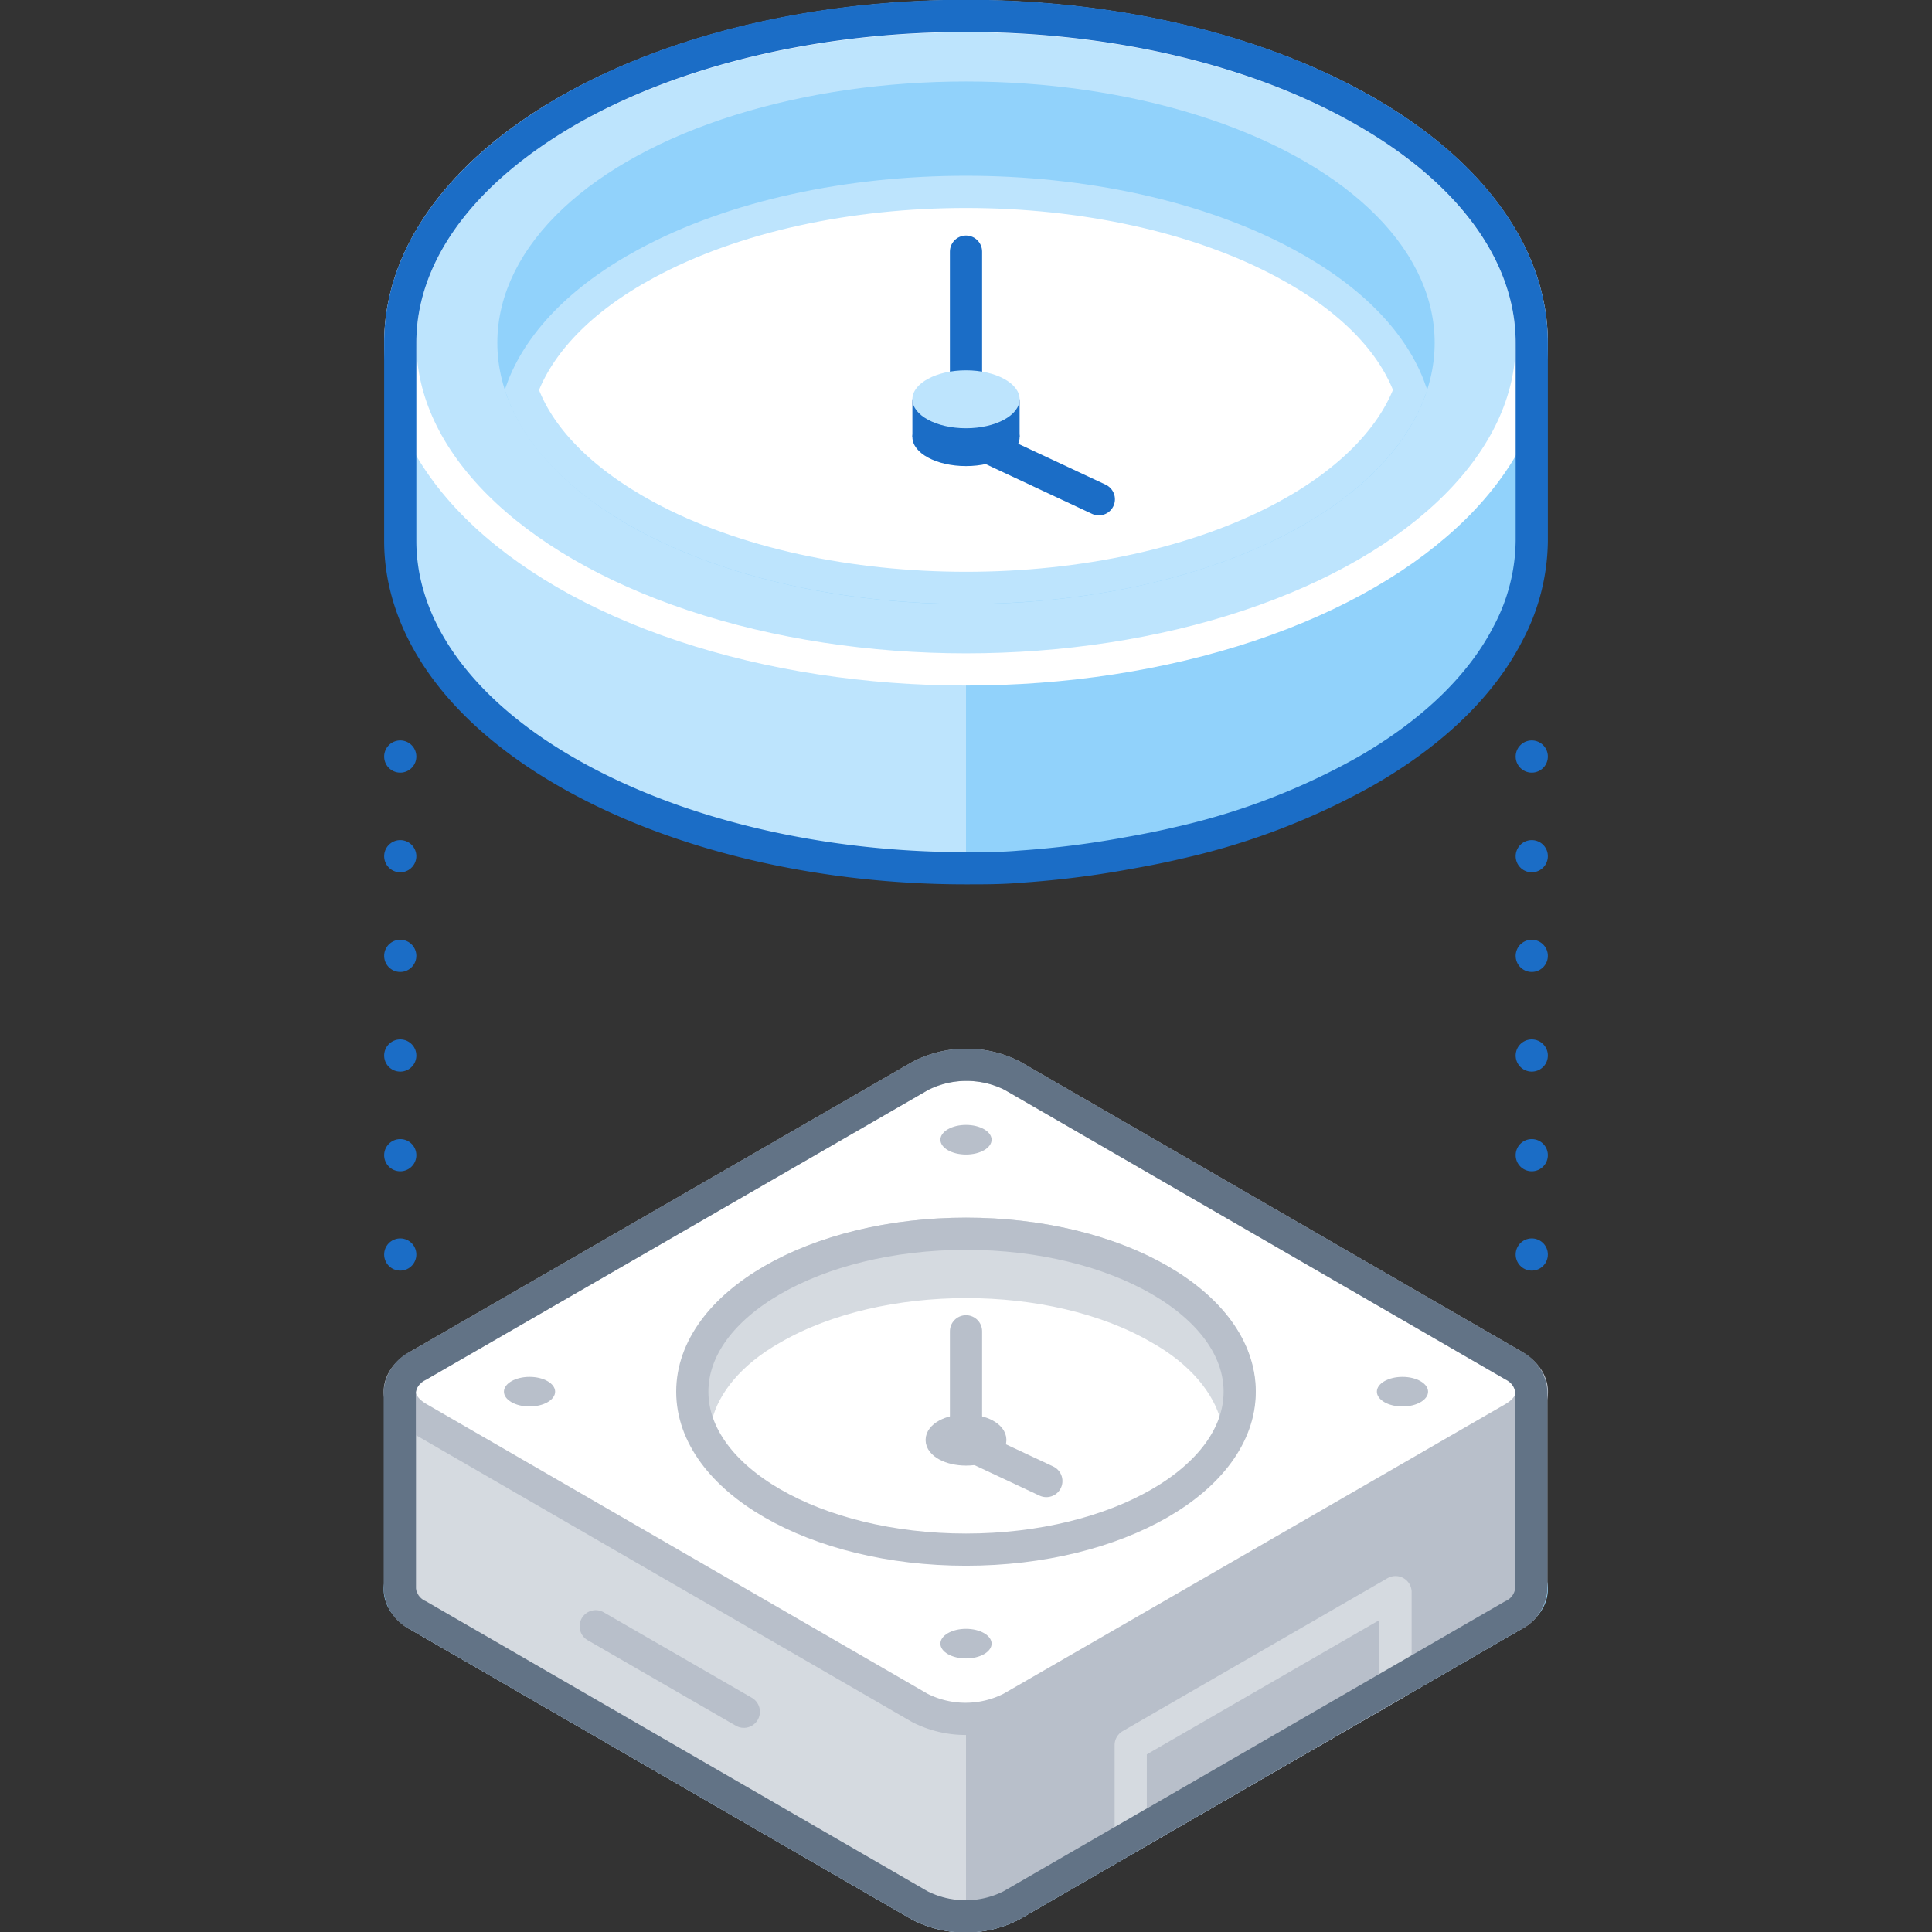 <svg xmlns="http://www.w3.org/2000/svg" viewBox="0 0 120 120"><rect x="0" y="0" width="120" height="120" fill="#333333" stroke="none"/><defs><style>.cls-1,.cls-13,.cls-18,.cls-7,.cls-8,.cls-9{fill:none;}.cls-14,.cls-2,.cls-5{fill:#fff;}.cls-12,.cls-2{stroke:#91d2fb;}.cls-12,.cls-13,.cls-16,.cls-18,.cls-2,.cls-3,.cls-5,.cls-6,.cls-7,.cls-8,.cls-9{stroke-linecap:round;stroke-linejoin:round;}.cls-12,.cls-13,.cls-14,.cls-16,.cls-18,.cls-2,.cls-3,.cls-5,.cls-6,.cls-7,.cls-8,.cls-9{stroke-width:2px;}.cls-16,.cls-3{fill:#d5dae0;}.cls-17,.cls-18,.cls-3,.cls-5{stroke:#b8bfca;}.cls-17,.cls-4,.cls-6{fill:#b8bfca;}.cls-16,.cls-6{stroke:#d5dae0;}.cls-7{stroke:#627386;}.cls-8,.cls-9{stroke:#1b6dc6;}.cls-9{stroke-dasharray:0 6.19;}.cls-10{fill:#bde4fd;}.cls-11,.cls-12{fill:#91d2fb;}.cls-13{stroke:#fff;}.cls-14{stroke:#bde4fd;}.cls-14,.cls-17{stroke-miterlimit:10;}.cls-15{fill:#1b6dc6;}</style></defs><title>time-for-IT-innovation</title><g id="Layer_2" data-name="Layer 2"><g id="Tech_Concepts" data-name="Tech Concepts"><rect class="cls-1" width="120" height="120"/><rect class="cls-1" width="120" height="120"/><path class="cls-2" d="M94,97.07l-31.13-18a6.31,6.31,0,0,0-5.68,0L26,97.07c-1.56.91-1.56,2.37,0,3.28l31.13,18a6.25,6.25,0,0,0,5.68,0l31.13-18C95.53,99.44,95.53,98,94,97.07Z"/><path class="cls-3" d="M75.55,86.44,62.84,79.1a6.31,6.31,0,0,0-5.68,0L44.45,86.44H24.86V98.71A2,2,0,0,0,26,100.35l31.13,18a6.25,6.25,0,0,0,5.68,0l31.13-18a2,2,0,0,0,1.17-1.64V86.44Z"/><path class="cls-4" d="M62.84,118.32l31.13-18a2,2,0,0,0,1.17-1.64V86.44H75.55L62.84,79.1A5.85,5.85,0,0,0,60,78.42V119A5.85,5.85,0,0,0,62.84,118.32Z"/><line class="cls-3" x1="46.2" y1="106.32" x2="37" y2="101.01"/><path class="cls-5" d="M94,84.81l-31.13-18a6.31,6.31,0,0,0-5.68,0L26,84.81c-1.56.9-1.56,2.37,0,3.27l31.13,18a6.25,6.25,0,0,0,5.68,0L94,88.08C95.53,87.18,95.53,85.71,94,84.81Z"/><polygon class="cls-6" points="86.68 104.56 70.23 114.05 70.23 108.39 86.68 98.89 86.68 104.56"/><path class="cls-7" d="M94,84.81l-31.13-18a6.31,6.31,0,0,0-5.68,0L26,84.81a2,2,0,0,0-1.17,1.63V98.71A2,2,0,0,0,26,100.35l31.13,18a6.27,6.27,0,0,0,5.68,0l31.13-18a2,2,0,0,0,1.17-1.64V86.44A2,2,0,0,0,94,84.81Z"/><ellipse class="cls-4" cx="87.11" cy="86.44" rx="1.59" ry="0.92"/><ellipse class="cls-4" cx="60" cy="102.09" rx="1.59" ry="0.92"/><ellipse class="cls-4" cx="60" cy="70.79" rx="1.59" ry="0.92"/><ellipse class="cls-4" cx="32.89" cy="86.44" rx="1.59" ry="0.92"/><line class="cls-8" x1="95.14" y1="46.99" x2="95.14" y2="46.99"/><line class="cls-9" x1="95.14" y1="53.18" x2="95.14" y2="74.83"/><line class="cls-8" x1="95.14" y1="77.92" x2="95.14" y2="77.92"/><line class="cls-8" x1="24.86" y1="46.99" x2="24.86" y2="46.99"/><line class="cls-9" x1="24.86" y1="53.18" x2="24.86" y2="74.83"/><line class="cls-8" x1="24.86" y1="77.92" x2="24.86" y2="77.92"/><path class="cls-10" d="M85.33,21.29,84.85,21c-13.73-7.92-36-7.92-49.7,0l-.48.29H24.86v12.3c0,5.19,3.43,10.38,10.29,14.34,13.72,7.93,36,7.93,49.7,0,6.86-4,10.29-9.15,10.29-14.34V21.29Z"/><path class="cls-11" d="M84.85,47.93c6.86-4,10.29-9.15,10.29-14.34V21.29H85.33L84.85,21C78,17,69,15.06,60,15.06V53.88C69,53.88,78,51.9,84.85,47.93Z"/><ellipse class="cls-10" cx="60" cy="21.29" rx="35.14" ry="20.29"/><ellipse class="cls-12" cx="60" cy="21.29" rx="28.11" ry="15.23"/><ellipse class="cls-13" cx="60" cy="21.29" rx="35.14" ry="20.29"/><path class="cls-8" d="M95.14,33.59V21.29h0c0-5.19-3.43-10.39-10.29-14.35C71.12-1,48.87-1,35.15,6.94c-6.86,4-10.29,9.16-10.29,14.35h0v12.3c0,5.19,3.43,10.38,10.29,14.34s15.86,6,24.85,6c1.12,0,2.25,0,3.37-.1A58.37,58.37,0,0,0,70,53c1.08-.19,2.16-.4,3.21-.65a42.92,42.92,0,0,0,11.63-4.46c4.29-2.47,7.24-5.43,8.84-8.57A12.52,12.52,0,0,0,95.14,33.59Z"/><path class="cls-14" d="M79.88,16.38c-11-5.95-28.78-5.95-39.76,0-4.11,2.22-6.68,5-7.71,7.84,1,2.87,3.6,5.61,7.71,7.84,11,5.94,28.78,5.94,39.76,0,4.11-2.23,6.68-5,7.71-7.84C86.56,21.34,84,18.6,79.88,16.38Z"/><ellipse class="cls-15" cx="60" cy="27.15" rx="3.33" ry="1.8"/><rect class="cls-15" x="56.67" y="24.8" width="6.66" height="2.34"/><line class="cls-8" x1="60" y1="27.15" x2="60" y2="15.63"/><line class="cls-8" x1="60" y1="27.15" x2="68.25" y2="31.01"/><ellipse class="cls-10" cx="60" cy="24.8" rx="3.33" ry="1.8"/><path class="cls-16" d="M48,82.5c6.64-3.83,17.4-3.83,24,0C74.68,84,76.25,86,76.78,87.94c.8-3-.78-6.14-4.76-8.44-6.64-3.83-17.4-3.83-24,0-4,2.3-5.56,5.46-4.76,8.44C43.75,86,45.32,84,48,82.5Z"/><line class="cls-5" x1="60" y1="89.44" x2="60" y2="82.69"/><line class="cls-5" x1="60" y1="89.65" x2="64.99" y2="91.99"/><ellipse class="cls-17" cx="60" cy="89.44" rx="2.01" ry="1.09"/><ellipse class="cls-18" cx="60" cy="86.44" rx="17" ry="9.81"/></g></g></svg>